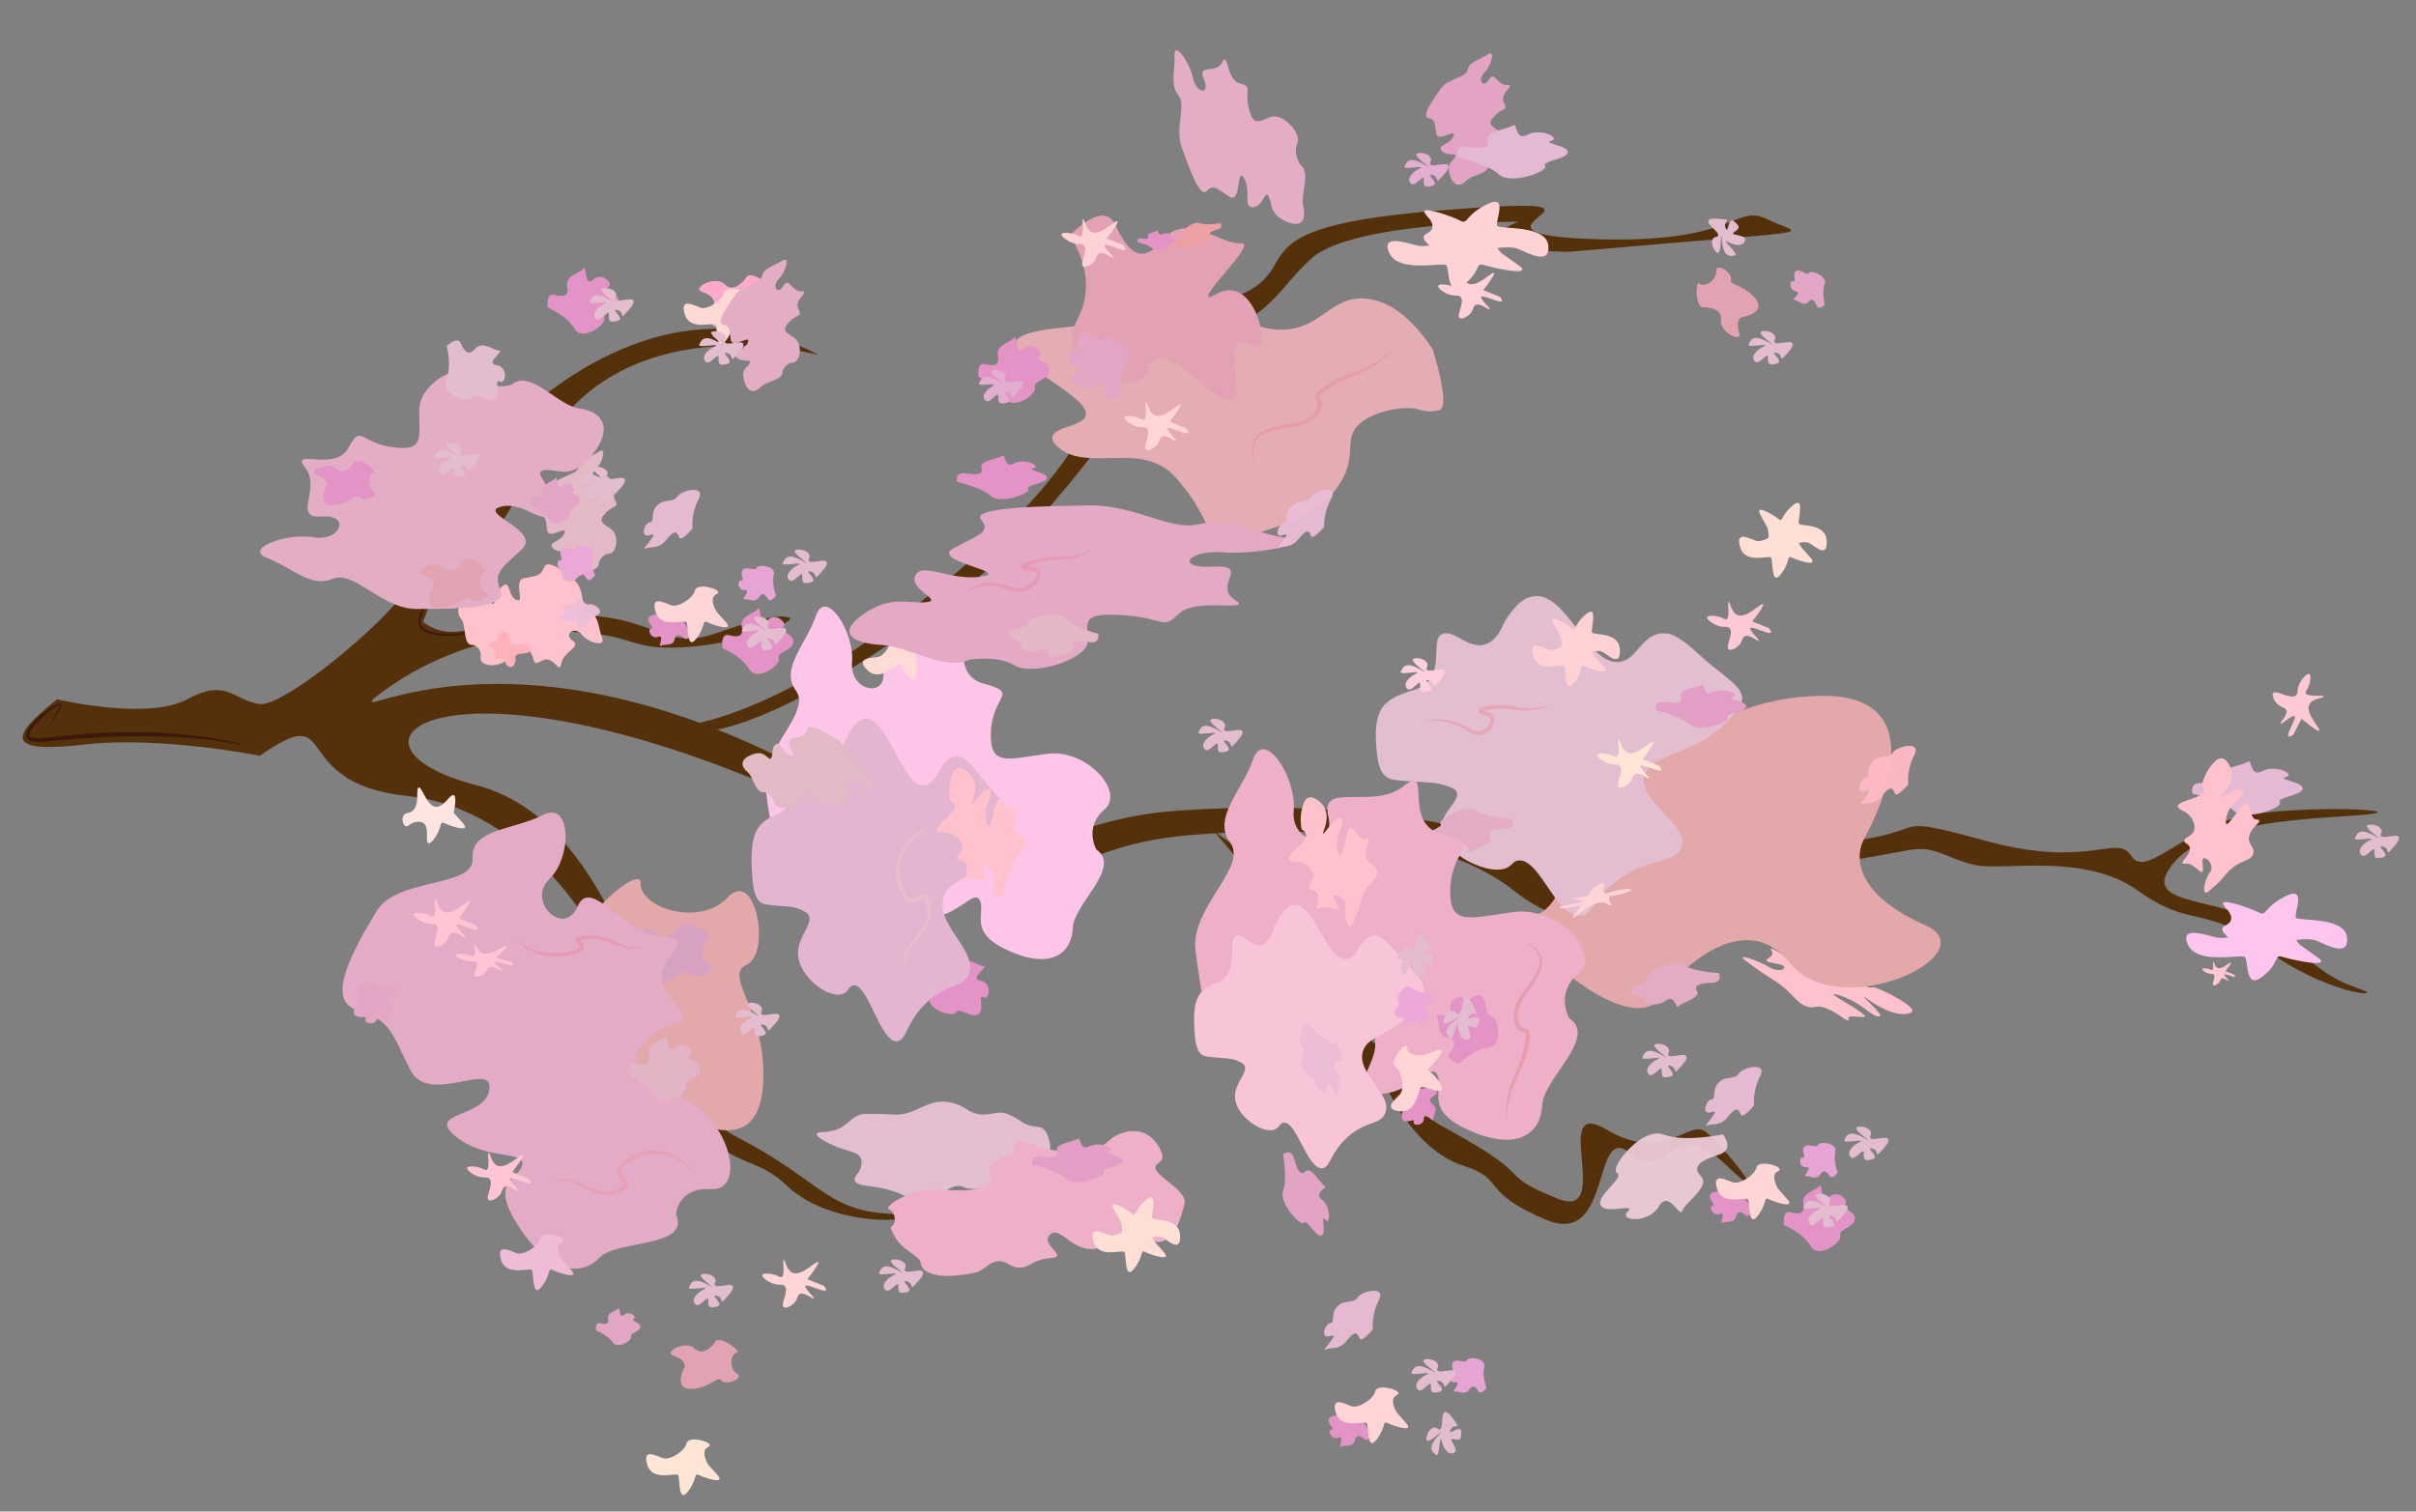 <?xml version="1.0" encoding="UTF-8"?><svg xmlns="http://www.w3.org/2000/svg" width="1122.67" height="702.58" viewBox="0 0 1122.67 702.58"><rect x="0" y="0" width="1122.67" height="702.58" fill="#808080" stroke="none"/><defs><style>.cls-1{fill:#f8c4d7;}.cls-2{fill:#ecbbcd;}.cls-3{fill:#ffded5;}.cls-4{fill:#e7a7b8;}.cls-5{fill:#e7a1b7;}.cls-6{fill:#e3a3c5;}.cls-7{fill:#e3a2b3;}.cls-8{fill:#ffdbd5;}.cls-9{fill:#ffdad5;}.cls-10{fill:#ffe5e2;}.cls-11{fill:#ffe5d5;}.cls-12{fill:#ed9fa3;}.cls-13{fill:#ffd4d5;}.cls-14{fill:#ffc8d5;}.cls-15{fill:#ffd3d5;}.cls-16{fill:#ffd5d5;}.cls-17{fill:#ffd2d5;}.cls-18{fill:#ffb1ba;}.cls-19{fill:#ffd1d5;}.cls-20{fill:#ffc2cd;}.cls-21{fill:#ffc5ee;}.cls-22{fill:#ffc5d5;}.cls-23{fill:#ffaacd;}.cls-24{fill:#ffcedc;}.cls-25{fill:#ffd0d5;}.cls-26{fill:#e799b8;}.cls-27{fill:#e79ca6;}.cls-28{fill:#e79caf;}.cls-29{fill:#e3bdcf;}.cls-30{fill:#e3bed1;}.cls-31{fill:#e3abc5;}.cls-32{fill:#e3b9c5;}.cls-33{fill:#e3b9d4;}.cls-34{fill:#e3a5c5;}.cls-35{fill:#e3b7c5;}.cls-36{fill:#e3b4c5;}.cls-37{fill:#e3b5d1;}.cls-38{fill:#edb0c8;}.cls-39{fill:#e3adcf;}.cls-40{fill:#e3adc5;}.cls-41{fill:#e3acc5;}.cls-42{fill:#e3adb3;}.cls-43{fill:#e3a9c5;}.cls-44{fill:#e3a8aa;}.cls-45{fill:#f0bbd7;}.cls-46{fill:#fec5e8;}.cls-47{fill:#e39ec5;}.cls-48{fill:#e393c5;}.cls-49{fill:#e1a3b2;}.cls-50{fill:#d7a1c2;}.cls-51{fill:#3b180b;}.cls-52{fill:#55310b;}.cls-53{fill:#ecbed8;}.cls-53,.cls-54,.cls-55,.cls-56,.cls-57{opacity:.94;}.cls-54{fill:#eccbd8;}.cls-55{fill:#ecbcd8;}.cls-56{fill:#eca6d8;}.cls-57{fill:#ffbac5;}</style></defs><g id="gren"><path class="cls-52" d="m26.54,325.03s41.84,10,60.42,0,21.1.44,33.84,2.22c12.74,1.78,80.74-55.22,73.74-67.22s86-148,186-95c0,0-95-26-131,48s-34,25-53,76c1.07.85,2.75,2.04,5,3,9.81,4.19,19.79-.46,28-3,6.54-2.02,15.36-2.35,33-3,40.38-1.49,44.98,16.21,68,9,6.32-1.98,29.11-10.56,36-8,.21.08.57.23.62.51.48,2.64-27.84,13.17-54.62,13.49-18.59.23-17.96-4.69-40-7,0,0-53.01-5.55-98,30-.54.43-2.05,1.61-1.75,2.16,1.4,2.53,69.68-32.64,188.06,25.1,130.69,63.74,120.69,30.74,183.69,25.74s152,1,171,27,56,12,79-6,25-2,65-7,16-13,64,0,60-4,67,7,26-16,59-20,75-1,45,1-72,4-86,24,28,12,51,32,27,21,38,25-17,2-45-19-34-9-59-27-63-9-76-12-18-9-30-7-50,10-56,7-37,4-54,18-49,14-74-6-72-32-149-26-40,44-195-22-211-20-138-1,81,143,120,163,42,34,70,36-22,10-46-13-37,8-88-115c0,0-31-60-88-66s-30.58-45.49-68.79-18.74c0,0-46.21-9.26-81.21-5.26s-37-2-13-21Z"/><path class="cls-52" d="m561.34,383.11s53.2,59.93,58.2,91.93,21,24,26,33,16,28,35,34,6.98,11.95,37.99,24.97,21.01-45.97,39.01-30.97,19-19,44,5-1-9-9-15-19,15-46-1,4,43-23,32-11-9-40-26-8-1-35-35-9,10-30-48-108.4-86.85-57.2-64.93Z"/><path class="cls-52" d="m311.22,338.03s50.31,1,140.31-78,43.29-103.72,106.15-117.36.85-35.64,108.85-44.64,0,10,71,13,68-17,84-9,32,4-92,15c0,0-57,0-24-14,0,0-77,0-96,17s-17,30-68,43c0,0-41,66-83,102s-120.63,87-147.31,73Z"/><path class="cls-51" d="m21.04,339.53c1.62-2.41,3.24-4.83,4.74-7.31.72-1.24,1.48-2.52,1.91-3.82.05-.16.08-.32.09-.45,0-.15-.03-.18,0-.11,0,0,0,0,.01,0h-.07s-.11.01-.18.03c-.13.02-.29.09-.44.14-.62.25-1.24.62-1.83,1-2.39,1.55-4.62,3.41-6.67,5.41-1.02,1.01-2,2.05-2.87,3.16-.85,1.1-1.67,2.31-1.96,3.49-.14.59-.09,1.09.17,1.36.24.3.85.49,1.47.59,1.29.19,2.73.12,4.15.02,2.86-.21,5.75-.57,8.64-.89,5.79-.64,11.61-1.12,17.43-1.45,11.64-.58,23.33-.6,34.96.28,5.82.43,11.62,1.09,17.37,2.01,5.75.96,11.47,2.09,17.1,3.54-11.44-2.11-22.99-3.42-34.57-3.99-11.58-.56-23.19-.45-34.76.16-5.79.29-11.56.76-17.34,1.33-2.89.27-5.78.59-8.72.75-1.48.06-2.96.14-4.55-.12-.77-.17-1.69-.35-2.41-1.19-.72-.86-.67-1.99-.45-2.78.48-1.64,1.42-2.85,2.35-4.01.95-1.16,2-2.21,3.09-3.2,2.19-1.98,4.51-3.79,7.06-5.3.65-.37,1.3-.72,2.04-.98.2-.06.37-.12.6-.15.1-.02.22-.04.36-.02l.2.02c.09.03.17.07.26.12.17.08.28.3.32.45.03.15.03.28.02.4-.03.23-.08.42-.15.61-.56,1.45-1.38,2.64-2.18,3.87-1.62,2.43-3.38,4.74-5.18,7.03Z"/><path class="cls-51" d="m202.04,270.53c-1.91,3.91-3.58,7.92-4.97,12.03-1.26,4.22-3.93,8.26,1.55,10.51,3.93,1.63,8.42,1.63,12.64,1.54,4.32-.14,8.62-.79,12.78-2.08-4.03,1.69-8.39,2.54-12.74,2.85-4.39.26-8.9.24-13.08-1.4-4.18-1.87-4.53-4.63-3-8.62,1.81-5.14,3.98-10.18,6.83-14.83h0Z"/></g><g id="blomster"><path class="cls-20" d="m870.83,458.8c-.62.22-1.6.4-2.93-.03-5.25-1.69-9.73-10.86-13.2-11.76-2.27-.59-.92,3.16-5.71,3.43-.74.04-3.36.19-6.26-1.2-3.42-1.63-4.64-4.16-6.61-4.66-1.57-.4-1.04,1.15-2.95,1.04-3.28-.19-9.18-5.03-10.18-4.73-.29.09.08.53.33,1.05,1.47,3.05-3.46,3.57-2.3,4.72,1.16,1.15,6.59,1.13,7.91,2.41.68.66.04,1.45-1.03,1.67-1.24.25-3.24.36-6.14-1.38-5.54-3.33-15.52-6.44-10.78-2.96,4.08,2.99,5.89,4.57,12.83,8.91,9.94,6.22,10.22,10.68,15.69,12.47,3.85,1.26,4.08-.83,8.57.67,5.19,1.73,9.57,6.08,10.89,5.9.62-.09-.52-1.04.15-1.58.79-.63,3.04-.23,6.43-.03.77.04,1.01-.1,1.06-.24.53-1.54-15.06-9.61-14.66-10.41.23-.46,5.92,1.26,11.08,4.39,4.41,2.68,7.1,5.59,9.5,5.91.17.02.96.13,1.22-.18.15-.17.5-.9-6.57-7.64-.57-.54-1.18-1.11-1.03-1.17.46-.19,6.54,5.07,13.29,7.12,3,.91,4.94.83,5.57.8,2.93-.15,3.88-.92,3.55-1.98-.14-.45-.68-1.4-4.26-3.77-2.47-1.63-6.93-4.3-13.47-6.76Z"/><path class="cls-21" d="m1068.86,439.26s-7.35-7.44,0-9.5-16.53-6.69-18.36-2.06-14.69,9.25-20.2,8.1c-5.51-1.16-17.86-5.78-13.52,3.47,4.34,9.25,24.36,4.15,26.29,5.54s-.08,15.65,8.27,9.1c8.35-6.55,5.05-10.5,9.45-9.1s23.76,5.54,15.92,0"/><path class="cls-21" d="m1036.68,425.62c.11.43.24,1.18,0,2-.7,2.35-3.64,2.37-4,4-.49,2.23,4.42,4.66,3.8,6.06-.31.69-1.65.49-1.71.76-.49,2.18,15.95,7.47,18.89,3.81,3.41-4.26,17.57-6.98,22.54-5.08,4.97,1.9,15.39,8.13,14.41-1.5-.99-9.63-22.31-7.44-23.69-9.07-1.39-1.63,5.57-15.25-4.87-10.03-10.44,5.22-8.61,9.54-12.41,7.56-3.86-2.01-15.6-6-16.59-4.51-.25.38.03,1.34,2.63,4"/><path class="cls-30" d="m450.24,516.3c-2.16-1.56-5.42-3.46-9.58-4.07-10.32-1.53-15.1,6.41-25.19,5.82-4.84-.29-7.39-.29-12.51-.31-.75,0-1.05,0-1.48.04-4.63.46-6.55,3.69-9.94,5.88-5.88,3.8-11.77,1.65-12.03,3.44-.06.43.17,1.26,3.68,3.27,9,5.15,15.54,4.29,16.9,8.26.55,1.6.07,3.45,0,3.74-.78,3.08-3.37,4.42-2.9,6.23.06.24.16.67.75,1.12,2.58,1.94,8.78,1.15,17.37,4.02,8.57,2.86,8.34,5.63,12.38,5.65,7.08.04,11.86-8.42,18.08-8.17,1.94.08,1.89.94,4.48,1.26,6.12.74,18.48-2.62,18.58-5.93.07-2.5-6.83-4.48-4.25-5.71.52-.25,1.24-.38,2.69-.63,2.61-.46,4.77-.48,7.72-.57,5.35-.15,8-.25,9.17-.49,1.75-.38,3.09-1.29,3.61-3.47.53-2.24.14-4.21-.18-5.49-.35-1.4-.8-3.2-2-4.66-2.58-3.11-5.25-.61-10.26-3.74-1.1-.69-2.75-1.93-5.64-3.3-.61-.29-1.11-.53-1.61-.72-4.14-1.6-7.16.46-11.56.28-1.43-.06-3.6-.38-6.27-1.75Z"/><path class="cls-38" d="m413.76,570.46c.41-.24,1.22-.81,1.71-1.87,1.01-2.23-.34-4.57-.47-4.78-1-1.67-2.25-1.58-2.34-2.22-.26-2.02,11.24-9.33,25.16-8.62,3.61.18,12.49,1.17,18.68-1.23,1.95-.75,3.3-1.71,3.77-3.18.7-2.2-1.12-3.89-.35-6.18.44-1.31,1.43-1.93,3.31-3.1,4.17-2.61,6.24-1.5,7.47-3.63,2.02-3.51-1.24-7.7,6.23-4.78,11.06,4.32,23.68,6.3,26.77,3.58.25-.22,1.07-1.02,2.38-1.42,1.5-.46,2.67-.1,3.42,0,2.71.35,4.84-2.18,6.84-3.74,3.85-3.02,9.48-4.25,13.71-3.16,6.79,1.74,10.44,9.5,10.1,12.03-.12.89-.73,1.75-2,2.6-6.45,4.28,14.24,11.5,12.25,19.01-1.99,7.5-5.2,19.63-15.2,17.21-10-2.42-13.23-.28-24.75,3.08-11.53,3.36-17.69-10.98-22.65-6.1-3.66,3.6,3.97,7.66,3.37,9.7-.3,1.03-2.16.94-4.63,1.29-7.35,1.06-8.02,4.28-12.94,4.24-4.56-.03-4.73-2.79-9.16-2.96-4.98-.19-6.42,4.24-11.56,5.33-16.91,3.59-24.65.15-25.06-4.58-.28-3.29-8.58-5.4-12.52-13.03-.72-1.39-1.21-2.61-1.54-3.48Z"/><path class="cls-44" d="m773.97,459.72s33.85-41.53,57.47-12.35c23.62,29.18,92.89-4.31,62.98-17.45-29.91-13.14-33.85-29.92-27.95-40.48,5.9-10.57,33.32-66.34-19.55-66.01s-76.1,37.14-85.15,20c-9.05-17.14-68.91-.41-46.07,18.2,22.84,18.6,12.4,63.38-4.62,64.12-17.02.74,50.29,66.04,62.89,33.97Z"/><path class="cls-46" d="m509.49,394.94s-6.01-10.4,3.72-18.69c9.73-8.28-8.38-28.28-26.62-25.87-18.24,2.41-26.99,6.37-26.13-10.54s13.51-17.58-3.51-22.13c-17.03-4.55-3.4-30.14-15.99-20.08-12.59,10.06-34.34-2.46-30.82,12.47,3.52,14.93-15.44,11.84-14.22-2.32,1.22-14.16-12.33-34.76-16.77-21.58-4.44,13.18-16.85,24.62-9.31,34.82,7.53,10.2-16.48,27.37-14.12,45.25,2.36,17.88,6.18,46.77,17.8,41.04,11.61-5.73,15.38-.63,28.81,7.39,13.43,8.02,20.49-26.11,26.3-14.48,5.8,11.63-12.5,25.25,1.54,26.19,14.04.94,22.86-14.22,25.29-7.54,2.43,6.68-5.78,14.76,13.91,23.35,19.69,8.59,28.67.42,29.11-10.84.44-11.26,22.94-28.23,11.03-36.45Z"/><path class="cls-42" d="m665.76,162.34c-6.94-10.39-17.76-22.84-31.8-23.59-15.22-.81-19.7,12.91-35.87,14.39-27.97,2.56-52.99-34.99-56.94-31.59-2.06,1.78,7.22,10.19,4.74,17.48-5.64,16.62-71.08,8.34-74.29,20.6-2.56,9.8,36.68,25.22,32.78,34.05-2.07,4.68-14.99,4.66-15.39,9.7-.13,1.67,1.16,3.18,2.92,4.66,12.96,10.91,35.1-1.56,50.98,10.62,2.45,1.88,4.06,3.88,7.27,7.89,10.02,12.49,9.85,20.14,16.43,23.3,1.05.5,4.6,2.01,16.7-1.75,14.34-4.45,33.28-10.33,41.12-26.59,5.68-11.78.1-17.77,7.14-24.29,7.27-6.73,22.19-8.65,27.38-6.96.74.24,4.13,1.48,8.3.75.61-.11,1.41-.25,1.86-.48,4.68-2.34-2.63-25.96-3.34-28.2Z"/><path class="cls-7" d="m497.09,109.37c3.73,5.83,8.2,14.9,7.45,25.66-.89,12.87-8.47,17.06-6.31,25.52,3.18,12.42,24.07,21.09,32.31,15.48,4.03-2.75,2.5-7.19,6-9,9.38-4.85,29.41,22.46,35.98,18.53,5.26-3.14-2.14-23.87,3.17-26.11,2.81-1.19,7.48,3.53,9.85,1.58.78-.64.98-1.74,1-3,.08-6.28-4.28-21.58-13.77-23.01-5.89-.89-10.3,4.11-11.23,3.01-1.94-2.28,18.81-21.68,16.42-24.62-.35-.43-1.09-.37-1.47-.33-8.59.79-25.5-14.62-35.92-1.83-10.42,12.79-16.6,5.3-22.34-6.74-1.21-2.55-2.58-3.38-3.56-3.82-4.96-2.26-12.47,3.76-17.59,8.69Z"/><path class="cls-30" d="m698.68,289.87c5.75-10.1,10.97-12.71,15.01-12.83,14.66-.43,24.21,31.58,38.32,30.68,8.72-.56,10.7-13.16,20.74-13.33,2.69-.05,6.15,0,16.05,9.18,10.86,10.08,19.99,14.51,20.71,20.32.25,2-.6,4.85-5.77,10.31-16.1,17.02-34.7,15.59-39.09,25.08-5.96,12.86,23.32,24.82,15.99,35.92-4.04,6.12-13.75,3.62-27.21,12.66-13.42,9.01-13.06,17.73-19.39,17.81-11.09.14-18.58-26.52-28.32-25.74-3.04.24-2.96,2.97-7.02,3.97-9.58,2.34-28.95-8.25-29.11-18.7-.12-7.87,10.69-14.13,6.66-17.99-.82-.78-1.95-1.18-4.21-1.98-4.09-1.45-7.48-1.51-12.1-1.78-8.38-.49-12.54-.77-14.36-1.56-2.75-1.18-4.85-4.06-5.66-10.94-2.68-22.78,3.48-25.97,17.05-30.23,16.69-5.24,6.26-24.49,13.8-26.23,5.46-1.26,10.84,6.47,18.1,5.31,5.3-.85,8.21-5.9,9.82-9.91Z"/><path class="cls-20" d="m219.95,299.76s4.02,1.24,3.4,5.74c-.62,4.5,8.84,5.3,13.08.27,4.24-5.03,5.62-8.17,9.36-3.58s.56,7.82,6.11,4.88,7.96,6.98,8.92,1.34c.96-5.65,9.62-7.66,5.2-10.67s1.29-6.8,4.29-2.84c3,3.96,11.4,6.02,9.48,1.54-1.92-4.49-1.33-10.44-5.71-11.27-4.38-.82-2.08-11.07-6.89-15.13-4.82-4.06-12.6-10.62-14.31-6.33-1.71,4.29-3.9,3.88-9.32,5.05s.72,11.71-3.53,10.1c-4.26-1.61-2.63-9.56-6.55-6.41-3.92,3.15-2.69,9.2-4.89,8.06s-1.94-5.22-9.14-2.69c-7.2,2.53-7.65,6.82-5.13,9.84,2.52,3.02.58,12.85,5.64,12.1Z"/><path class="cls-44" d="m272.29,450.1s24.32,24.6,4.35,38.55c-19.97,13.95-2.91,61.45,7.26,42.47,10.17-18.99,21.06-20.66,27.42-16.18,6.35,4.47,40.12,25.62,43.12-9.24,3-34.86-18.96-52.2-7.53-57.22,11.44-5.02,4.45-45.39-8.76-31.36-13.21,14.03-41.02,4.68-40.45-6.58.56-11.26-45.01,29.5-25.41,39.57Z"/><path class="cls-32" d="m278.33,261.35s1.19-3.73,4.8-4.03,4.69-8.68.81-11.43-6.36-3.36-2.48-7.47,6.35-1.95,4.23-6.23,6.02-8.23,1.49-8.01-5.76-6.94-8.41-2.53-5.44.14-2.1-3.2,5.4-11.04,1.68-8.53-8.52,3.11-9.38,7.07-9.06,3.87-12.56,8.82-9.17,12.94-5.77,13.63,2.96,2.67,3.66,7.17,9.52-2.82,8.02,1.19c-1.5,4-7.86,4.07-5.49,6.89s7.33.62,6.31,2.75-4.31,2.66-2.59,8.46c1.72,5.79,5.17,5.38,7.73,2.62,2.56-2.76,10.43-2.9,10.06-7.17Z"/><path class="cls-11" d="m193.98,262.36s-4-6.43,0-8.22-9-5.78-10-1.78-8,8-11,7-9.73-5-7.36,3,13.27,3.58,14.32,4.79-.04,13.53,4.5,7.87,2.75-9.08,5.15-7.87,12.94,4.79,8.67,0"/><path class="cls-40" d="m237.63,178.82s-10.08,3.22-16.38-4.3c-6.3-7.52-26.46,3.22-26.46,16.12s2.52,19.34-12.6,17.19c-15.12-2.15-14.22-11-20.34.41s-27.54-.41-19.98,9.26-6.3,23.64,7.56,22.56c13.86-1.07,8.82,11.82-3.78,9.67s-32.76,5.37-21.42,9.67c11.34,4.3,20.16,13.97,30.24,9.67s22.68,13.97,39.06,13.97,42.84,0,39.06-8.6,1.26-10.74,10.08-19.34c8.82-8.6-21.07-16.64-9.9-19.6s21.25,11,23.77,1.34-10.08-17.19-3.78-18.26,12.6,5.37,22.68-7.52c10.08-12.89,3.79-19.88-6.3-21.22s-22.68-18.53-31.5-11.01Z"/><path class="cls-48" d="m164.25,215.58s-4.46,5.95-8.18,2.23-13.39,1.49-8.93,2.98,5.21,3.72,4.46,5.21-4.13,9.3,3.51,8.74,10.62-5.77,12.11-3.54,9.97-.62,6.47-2.91-2.45-8.46,0-8.72-7.96-8.45-9.45-3.99Z"/><path class="cls-48" d="m254.54,143.03s8.85,3.58,12.43,9.79,14.96-2,13.77-4.9,6.81-3.9,6.81-7.9-7.89-5.07-4.95-6.53-3.05-7.47-7.05-3.47-3-7.41-4.5-5.2-8.5,3.2-7.5,8.2-2,5-6,4-3,6-3,6Z"/><path class="cls-48" d="m335.67,301.22s8.85,3.58,12.43,9.79,14.96-2,13.77-4.9,6.81-3.9,6.81-7.9-7.89-5.07-4.95-6.53-3.05-7.47-7.05-3.47-3-7.41-4.5-5.2-8.5,3.2-7.5,8.2-2,5-6,4-3,6-3,6Z"/><path class="cls-48" d="m444.7,224.02s11.22,2.38,15.75,6.51,18.97-1.33,17.45-3.25,8.63-2.59,8.63-5.25-10.01-3.37-6.27-4.34-3.87-4.96-8.94-2.3-3.8-4.92-5.71-3.46-10.78,2.13-9.51,5.45-2.54,3.32-7.61,2.66-3.8,3.99-3.8,3.99Z"/><path class="cls-48" d="m454.67,175.22s8.85,3.58,12.43,9.79,14.96-2,13.77-4.9,6.81-3.9,6.81-7.9-7.89-5.07-4.95-6.53-3.05-7.47-7.05-3.47-3-7.41-4.5-5.2-8.5,3.2-7.5,8.2-2,5-6,4-3,6-3,6Z"/><path class="cls-56" d="m276.5,267.46s-2.26-5.24-1.11-9.55-7.31-5.14-8.05-3.32-4.62-.96-6.35.88,1.2,5.53-.7,5.02-1.92,4.68,1.54,4.45-1.92,4.63-.32,4.22,5.05,1.97,6.79-.75,3.03-1.5,4.32.59,3.89-1.55,3.89-1.55Z"/><path class="cls-48" d="m321.17,293.93s-4.17-4.34-4.62-8.83-9.12-2.7-9.17-.73-4.91.49-5.94,2.79,3.23,4.94,1.16,5.03-.17,5.08,3.16,3.81-.18,5.03,1.25,4.15,5.71.35,6.42-2.79,2.44-2.36,4.48-.76,3.27-2.68,3.27-2.68Z"/><path class="cls-34" d="m246.64,234.89s6.16,2.49,8.64,6.81,10.41-1.39,9.58-3.41,4.73-2.71,4.73-5.49-5.49-3.53-3.44-4.55-2.12-5.19-4.91-2.41-2.09-5.15-3.13-3.62-5.91,2.23-5.22,5.71-1.39,3.48-4.17,2.78-2.09,4.17-2.09,4.17Z"/><path class="cls-29" d="m207.58,160.89s2.52,9.21-.24,15.82,10.67,10.68,12.25,7.97,7.23,3.05,10.41.62-.76-9.35,2.19-7.9,4.08-6.96-1.53-7.71,4.07-6.88,1.4-6.73-7.7-4.81-11.07-.98-5.19,1.44-6.82-2.34-6.59,1.26-6.59,1.26Z"/><path class="cls-49" d="m215.14,261.31s-4.94,6.59-9.06,2.47-14.83,1.65-9.89,3.3,5.77,4.12,4.94,5.77-4.57,10.31,3.89,9.68,11.76-6.39,13.41-3.92,11.04-.68,7.17-3.23-2.72-9.37,0-9.66-8.82-9.36-10.46-4.41Z"/><path class="cls-50" d="m316.31,430.88s-6.21,8.27-11.38,3.1-18.62,2.07-12.41,4.14c6.21,2.07,7.24,5.17,6.21,7.24s-5.74,12.94,4.89,12.16,14.76-8.02,16.83-4.92,13.86-.86,9-4.05c-4.86-3.19-3.41-11.76,0-12.13s-11.07-11.75-13.14-5.54Z"/><path class="cls-23" d="m346.42,129.55s-5.26,7.01-9.64,2.63-15.77,1.75-10.51,3.5,6.13,4.38,5.26,6.13-4.86,10.96,4.14,10.3c9-.66,12.51-6.79,14.26-4.16s11.74-.73,7.62-3.43-2.89-9.96,0-10.27-9.37-9.95-11.13-4.69Z"/><path class="cls-29" d="m832.88,159.55c.38.63.08,1.83-1.34,3.48-6,7-2,2-6,1s4,4,0,5-4,0-4-3-4,4-6,2,0-5,4-7-8,1-7-1,2-5,9-1-6-4-3-5c2.15-.72,5.84.39,6.35,2.47.3,1.22-.73,1.84-.35,2.53.92,1.65,7.34-1.13,8.34.52Z"/><path class="cls-24" d="m671.27,311.68c.38.63.08,1.83-1.34,3.48-6,7-2,2-6,1s4,4,0,5-4,0-4-3-4,4-6,2,0-5,4-7-8,1-7-1,2-5,9-1-6-4-3-5c2.15-.72,5.84.39,6.35,2.47.3,1.22-.73,1.84-.35,2.53.92,1.65,7.34-1.13,8.34.52Z"/><path class="cls-29" d="m290.27,222.68c.38.63.08,1.83-1.34,3.48-6,7-2,2-6,1s4,4,0,5-4,0-4-3-4,4-6,2,0-5,4-7-8,1-7-1,2-5,9-1-6-4-3-5c2.15-.72,5.84.39,6.35,2.47.3,1.22-.73,1.84-.35,2.53.92,1.65,7.34-1.13,8.34.52Z"/><path class="cls-39" d="m475.27,177.68c.38.63.08,1.83-1.34,3.48-6,7-2,2-6,1s4,4,0,5-4,0-4-3-4,4-6,2,0-5,4-7-8,1-7-1,2-5,9-1-6-4-3-5c2.15-.72,5.84.39,6.35,2.47.3,1.22-.73,1.84-.35,2.53.92,1.65,7.34-1.13,8.34.52Z"/><path class="cls-29" d="m294.27,139.68c.38.63.08,1.83-1.34,3.48-6,7-2,2-6,1s4,4,0,5-4,0-4-3-4,4-6,2,0-5,4-7-8,1-7-1,2-5,9-1-6-4-3-5c2.15-.72,5.84.39,6.35,2.47.3,1.22-.73,1.84-.35,2.53.92,1.65,7.34-1.13,8.34.52Z"/><path class="cls-29" d="m222.27,211.68c.38.63.08,1.83-1.34,3.48-6,7-2,2-6,1s4,4,0,5-4,0-4-3-4,4-6,2,0-5,4-7-8,1-7-1,2-5,9-1-6-4-3-5c2.15-.72,5.84.39,6.35,2.47.3,1.22-.73,1.84-.35,2.53.92,1.65,7.34-1.13,8.34.52Z"/><path class="cls-16" d="m332.98,284.36s-4-6.43,0-8.22-9-5.78-10-1.78-8,8-11,7-9.73-5-7.36,3,13.27,3.58,14.32,4.79-.04,13.53,4.5,7.87,2.75-9.08,5.15-7.87,12.94,4.79,8.67,0"/><path class="cls-8" d="m427.93,297.82s-6.61-3.7-3.97-7.19-10.67-.72-9.62,3.27-3.14,10.87-6.25,11.44-10.93.32-5,6.18,13.35-3.27,14.85-2.72,6.49,11.87,7.74,4.71-1.98-9.27.71-9.38,13.64-2.05,7.59-4.19"/><path class="cls-16" d="m543.54,196.03c4.46-5.73,5.38-7.64,5-8-.86-.83-7.7,6.9-12,5-2.84-1.26-3.34-6.16-4-6-.79.2.88,7.15-1,8-.65.29-1.15-.4-3-1-2.51-.81-5.69-.84-6,0-.32.86,2.17,3.02,5,4,3.01,1.05,4.34.05,5.39,1.12,2.24,2.28-2.09,8.61-.39,9.88.96.72,3.46-.48,4.89-2.01,1.71-1.82,1.21-3.37,2.5-4.04,2.3-1.19,6.21,2.52,6.61,2.05.44-.53-4.6-4.88-3.96-5.88.76-1.17,8.8,3.26,9.61,2.01.27-.42-.36-1.31-.94-2.01"/><path class="cls-25" d="m689.26,134.84c4.46-5.73,5.38-7.64,5-8-.86-.83-7.7,6.9-12,5-2.84-1.26-3.34-6.16-4-6-.79.2.88,7.15-1,8-.65.29-1.15-.4-3-1-2.51-.81-5.69-.84-6,0-.32.86,2.17,3.02,5,4,3.01,1.05,4.34.05,5.39,1.12,2.24,2.28-2.09,8.61-.39,9.88.96.72,3.46-.48,4.89-2.01,1.71-1.82,1.21-3.37,2.5-4.04,2.3-1.19,6.21,2.52,6.61,2.05.44-.53-4.6-4.88-3.96-5.88.76-1.17,8.8,3.26,9.61,2.01.27-.42-.36-1.31-.94-2.01"/><path class="cls-14" d="m814.26,288.84c4.46-5.73,5.38-7.64,5-8-.86-.83-7.7,6.9-12,5-2.84-1.26-3.34-6.16-4-6-.79.2.88,7.15-1,8-.65.29-1.15-.4-3-1-2.51-.81-5.69-.84-6,0-.32.86,2.17,3.02,5,4,3.01,1.05,4.34.05,5.39,1.12,2.24,2.28-2.09,8.61-.39,9.88.96.72,3.46-.48,4.89-2.01,1.71-1.82,1.21-3.37,2.5-4.04,2.3-1.19,6.21,2.52,6.61,2.05.44-.53-4.6-4.88-3.96-5.88.76-1.17,8.8,3.26,9.61,2.01.27-.42-.36-1.31-.94-2.01"/><path class="cls-11" d="m763.26,352.84c4.46-5.73,5.38-7.64,5-8-.86-.83-7.7,6.9-12,5-2.84-1.26-3.34-6.16-4-6-.79.2.88,7.15-1,8-.65.29-1.15-.4-3-1-2.51-.81-5.69-.84-6,0-.32.86,2.17,3.02,5,4,3.01,1.05,4.34.05,5.39,1.12,2.24,2.28-2.09,8.61-.39,9.88.96.72,3.46-.48,4.89-2.01,1.71-1.82,1.21-3.37,2.5-4.04,2.3-1.19,6.21,2.52,6.61,2.05.44-.53-4.6-4.88-3.96-5.88.76-1.17,8.8,3.26,9.61,2.01.27-.42-.36-1.31-.94-2.01"/><path class="cls-13" d="m735.05,420.8c-3.89,4.44-4.56,5.7-4.09,5.72,1.07.06,7.21-6.24,12.21-6.99,3.3-.49,4.67,1.64,5.36,1.31.83-.4-2.16-3.06-.26-4.19.66-.39,1.32-.25,3.43-.68,2.87-.58,6.32-1.79,6.52-2.31.2-.53-2.87-.6-6.11.02-3.45.66-4.73,1.65-6.05,1.54-2.82-.22.82-4.89-1.23-4.85-1.17.03-3.68,1.56-4.98,2.84-1.55,1.52-.75,2.07-2.04,2.88-2.3,1.45-7.18,1.19-7.53,1.57-.39.42,5.83.55,5.29,1.27-.63.85-10.12,1.84-10.79,2.74-.22.3.62.48,1.36.59"/><path class="cls-15" d="m514.26,110.84c4.46-5.73,5.38-7.64,5-8-.86-.83-7.7,6.9-12,5-2.84-1.26-3.34-6.16-4-6-.79.2.88,7.15-1,8-.65.29-1.15-.4-3-1-2.51-.81-5.69-.84-6,0-.32.86,2.17,3.02,5,4,3.01,1.05,4.34.05,5.39,1.12,2.24,2.28-2.09,8.61-.39,9.88.96.72,3.46-.48,4.89-2.01,1.71-1.82,1.21-3.37,2.5-4.04,2.3-1.19,6.21,2.52,6.61,2.05.44-.53-4.6-4.88-3.96-5.88.76-1.17,8.8,3.26,9.61,2.01.27-.42-.36-1.31-.94-2.01"/><path class="cls-11" d="m329.09,680.79s-4-6.43,0-8.22-9-5.78-10-1.78-8,8-11,7-9.73-5-7.36,3,13.27,3.58,14.32,4.79-.04,13.53,4.5,7.87,2.75-9.08,5.15-7.87,12.94,4.79,8.67,0"/><path class="cls-34" d="m276.95,618.43s5.52,2.01,7.75,5.51,9.33-1.12,8.59-2.75,4.25-2.19,4.25-4.44-4.92-2.85-3.09-3.67-1.91-4.2-4.4-1.95-1.87-4.16-2.81-2.93-5.3,1.8-4.68,4.61-1.25,2.81-3.74,2.25-1.87,3.37-1.87,3.37Z"/><path class="cls-29" d="m340.47,597.82c.38.63.08,1.83-1.34,3.48-6,7-2,2-6,1s4,4,0,5-4,0-4-3-4,4-6,2,0-5,4-7-8,1-7-1,2-5,9-1-6-4-3-5c2.15-.72,5.84.39,6.35,2.47.3,1.22-.73,1.84-.35,2.53.92,1.65,7.34-1.13,8.34.52Z"/><path class="cls-16" d="m375.19,594.59c4.46-5.73,5.38-7.64,5-8-.86-.83-7.7,6.9-12,5-2.84-1.26-3.34-6.16-4-6-.79.2.88,7.15-1,8-.65.29-1.15-.4-3-1-2.51-.81-5.69-.84-6,0-.32.86,2.17,3.02,5,4,3.01,1.05,4.34.05,5.39,1.12,2.24,2.28-2.09,8.61-.39,9.88.96.72,3.46-.48,4.89-2.01,1.71-1.82,1.21-3.37,2.5-4.04,2.3-1.19,6.21,2.52,6.61,2.05.44-.53-4.6-4.88-3.96-5.88.76-1.17,8.8,3.26,9.61,2.01.27-.42-.36-1.31-.94-2.01"/><path class="cls-49" d="m331.9,624.35s-4.94,6.59-9.06,2.47-14.83,1.65-9.89,3.3c4.94,1.65,5.77,4.12,4.94,5.77s-4.57,10.31,3.89,9.68,11.76-6.39,13.41-3.92,11.04-.68,7.17-3.23-2.72-9.37,0-9.66-8.82-9.36-10.46-4.41Z"/><path class="cls-9" d="m346.54,146.03s-4-6.43,0-8.22-9-5.78-10-1.78-8,8-11,7-9.73-5-7.36,3,13.27,3.58,14.32,4.79-.04,13.53,4.5,7.87,2.75-9.08,5.15-7.87,12.94,4.79,8.67,0"/><path class="cls-40" d="m363.64,172.6s1.18-3.74,4.79-4.05,4.67-8.69.78-11.43-6.37-3.34-2.5-7.46,6.35-1.97,4.21-6.24,5.99-8.25,1.47-8.02-5.78-6.93-8.42-2.5-5.44.16-2.11-3.2,5.36-11.06,1.65-8.54-8.51,3.14-9.36,7.1-9.05,3.9-12.54,8.86-9.13,12.97-5.73,13.65,2.97,2.66,3.68,7.16,9.51-2.85,8.02,1.16c-1.49,4.01-7.85,4.1-5.47,6.91s7.33.6,6.31,2.73-4.31,2.67-2.57,8.46,5.19,5.37,7.74,2.6c2.55-2.77,10.42-2.93,10.04-7.2Z"/><path class="cls-29" d="m345.27,159.68c.38.63.08,1.83-1.34,3.48-6,7-2,2-6,1s4,4,0,5-4,0-4-3-4,4-6,2,0-5,4-7-8,1-7-1,2-5,9-1-6-4-3-5c2.15-.72,5.84.39,6.35,2.47.3,1.22-.73,1.84-.35,2.53.92,1.65,7.34-1.13,8.34.52Z"/><path class="cls-43" d="m450.31,306.68s12.98-2.38,21.19,2.63,34.12-2.68,34-11.46-3.44-13.12,16.1-11.94c19.54,1.19,18.46,7.23,26.25-.65,7.79-7.88,35.56-.23,25.7-6.67-9.85-6.45,7.9-16.21-9.98-15.22-17.88.99-11.5-7.89,4.79-6.65,16.29,1.23,42.24-4.26,27.56-6.98s-26.16-9.14-39.13-6.03-29.41-9.09-50.56-8.79c-21.14.3-55.3.79-50.34,6.57,4.96,5.78-1.52,7.34-12.82,13.35-11.3,6.01,27.36,10.94,12.98,13.16s-27.53-7.1-30.69-.47c-3.16,6.63,13.18,11.52,5.06,12.37s-16.32-3.43-29.2,5.54c-12.89,8.96-4.7,13.6,8.33,14.33s29.46,12.2,40.77,6.92Z"/><path class="cls-31" d="m314.14,564.51s.73-12.79,16.25-11.79,10.19-28.63-10.18-40.79c-20.37-12.16-32.01-15.8-19.88-28.4,12.12-12.6,25.59-3.37,11.1-20.06-14.49-16.68,16.55-26.25-3.1-28.06-19.64-1.81-33.71-28.38-40.01-13.97s-23.76-2.61-13.09-12.78c10.67-10.16,10.43-36.75-2.91-29.84-13.34,6.92-33.71,6.33-32.74,20.13.97,13.8-35.16,8.76-44.62,24.61-9.46,15.84-24.73,41.44-8.97,45.89s16.25,11.35,24.73,27.99c8.49,16.64,38.45-4.69,36.68,8.9-1.77,13.59-29.65,10.17-15.83,21.73,13.82,11.56,32.98,6.46,31.04,13.57-1.94,7.11-15.76,7.12-1.21,29.03,14.55,21.91,29.22,22.41,37.16,13.92,7.94-8.49,42.38-4.46,35.59-20.09Z"/><path class="cls-48" d="m432.65,446.55s2.35,9.26-.53,15.81,10.47,10.87,12.1,8.2c1.63-2.68,7.17,3.18,10.39.81s-.59-9.36,2.34-7.85,4.21-6.88-1.38-7.74c-5.59-.86,4.19-6.8,1.53-6.71s-7.61-4.95-11.05-1.19-5.21,1.35-6.78-2.47-6.61,1.13-6.61,1.13Z"/><path class="cls-29" d="m362.01,471.78c.38.63.08,1.83-1.34,3.48-6,7-2,2-6,1s4,4,0,5-4,0-4-3-4,4-6,2,0-5,4-7-8,1-7-1,2-5,9-1-6-4-3-5c2.15-.72,5.84.39,6.35,2.47.3,1.22-.73,1.84-.35,2.53.92,1.65,7.34-1.13,8.34.52Z"/><path class="cls-36" d="m292.53,500.11s8.85,3.58,12.43,9.79,14.96-2,13.77-4.9,6.81-3.9,6.81-7.9-7.89-5.07-4.95-6.53-3.05-7.47-7.05-3.47-3-7.41-4.5-5.2-8.5,3.2-7.5,8.2-2,5-6,4-3,6-3,6Z"/><path class="cls-34" d="m183.4,458.09s-6.57.96-10.9-1.51-8.28,6.46-6.54,7.78-2.72,4.73-1.31,7.13,6.52.27,5.27,2.18,4.46,3.41,5.45-.4,4.4,3.39,4.53,1.54,3.98-4.91,1.62-7.56-.56-3.7,2.2-4.51c2.75-.81-.31-4.66-.31-4.66Z"/><path class="cls-26" d="m238.88,435.63c6.22,6.19,15.52,8.65,24.02,6.82,2.16-.53,4.81-.82,6.51-2.25.03-.1.03.03,0-.12-.35-.68-1.26-1.28-1.67-2.06-1.86-3.99,8.35-3.67,10.47-3.15,7.22,1.43,13.43,7.41,21.1,4.9-5.66,2.79-11.91-.1-17.26-2.1-3.89-1.41-8.47-1.77-12.36-.45-.29.08-.37.33-.24.01.05-.15-.03-.24.02-.16.5.74,1.18,1.01,1.79,2.23.59,1.21-.34,2.5-1.33,3-4.89,2.29-10.47,2.85-15.77,2.12-6.02-.91-11.64-4.11-15.28-8.8h0Z"/><path class="cls-5" d="m324.82,547.59c-6.93-8.41-18.67-14.76-29.19-9.14-2.31,1.28-7.33,3.61-6.98,6.48.13.63.6,1.32,1.18,2.02,1.23,1.38,2.82,3.34,1.29,5.2-2.51,2.46-6.17,3.44-9.59,3.36-9.22-.16-17.68-11.48-26.55-4.55,9.8-9.3,21.08,7.02,31.73,1.74,1.01-.46,1.98-.89,2.72-1.59.26-.25.47-.54.32-.93-.83-1.72-2.59-2.7-3.06-4.85-.66-4.39,4.96-6.93,8.12-8.6,11.36-5.69,23.56,1.11,30,10.84h0Z"/><path class="cls-45" d="m261.16,585.52s-4-6.43,0-8.22c4-1.78-9-5.78-10-1.78s-8,8-11,7-9.73-5-7.36,3,13.27,3.58,14.32,4.79-.04,13.53,4.5,7.87c4.55-5.66,2.75-9.08,5.15-7.87s12.94,4.79,8.67,0"/><path class="cls-22" d="m213.26,426.84c4.46-5.73,5.38-7.64,5-8-.86-.83-7.7,6.9-12,5-2.84-1.26-3.34-6.16-4-6-.79.2.88,7.15-1,8-.65.29-1.15-.4-3-1-2.51-.81-5.69-.84-6,0-.32.86,2.17,3.02,5,4,3.01,1.05,4.34.05,5.39,1.12,2.24,2.28-2.09,8.61-.39,9.88.96.72,3.46-.48,4.89-2.01,1.71-1.82,1.21-3.37,2.5-4.04,2.3-1.19,6.21,2.52,6.61,2.05.44-.53-4.6-4.88-3.96-5.88.76-1.17,8.8,3.26,9.61,2.01.27-.42-.36-1.31-.94-2.01"/><path class="cls-22" d="m230.67,445.08c4.02-3.85,4.85-5.13,4.51-5.38-.77-.56-6.94,4.64-10.82,3.36-2.56-.84-3.02-4.14-3.61-4.03-.72.13.8,4.8-.9,5.38-.59.2-1.04-.27-2.71-.67-2.27-.54-5.13-.57-5.41,0-.29.58,1.96,2.03,4.51,2.69,2.72.71,3.92.03,4.86.75,2.02,1.54-1.88,5.78-.35,6.64.87.49,3.12-.32,4.41-1.35,1.54-1.22,1.09-2.26,2.25-2.71,2.07-.8,5.6,1.7,5.96,1.38.4-.36-4.15-3.28-3.57-3.95.69-.79,7.94,2.19,8.67,1.35.24-.28-.33-.88-.85-1.35"/><path class="cls-22" d="m238.05,544.78c4.46-5.73,5.38-7.64,5-8-.86-.83-7.7,6.9-12,5-2.84-1.26-3.34-6.16-4-6-.79.2.88,7.15-1,8-.65.29-1.15-.4-3-1-2.51-.81-5.69-.84-6,0-.32.86,2.17,3.02,5,4,3.01,1.05,4.34.05,5.39,1.12,2.24,2.28-2.09,8.61-.39,9.88.96.72,3.46-.48,4.89-2.01,1.71-1.82,1.21-3.37,2.5-4.04,2.3-1.19,6.21,2.52,6.61,2.05.44-.53-4.6-4.88-3.96-5.88.76-1.17,8.8,3.26,9.61,2.01.27-.42-.36-1.31-.94-2.01"/><path class="cls-37" d="m391.54,347.03c4.1-10.19,7.81-12.82,10.7-12.94,10.45-.43,17.25,31.85,27.3,30.94,6.22-.56,7.63-13.27,14.78-13.45,1.92-.05,4.38,0,11.44,9.26,7.74,10.17,14.25,14.64,14.75,20.49.17,2.02-.43,4.89-4.11,10.4-11.47,17.17-24.72,15.72-27.86,25.29-4.25,12.97,16.62,25.03,11.39,36.23-2.88,6.17-9.8,3.65-19.39,12.77-9.56,9.09-9.31,17.88-13.82,17.96-7.91.14-13.24-26.75-20.18-25.96-2.17.25-2.11,3-5,4-6.83,2.36-20.63-8.32-20.74-18.86-.08-7.94,7.62-14.25,4.74-18.14-.58-.79-1.39-1.19-3-2-2.91-1.46-5.33-1.53-8.62-1.8-5.97-.49-8.93-.78-10.23-1.57-1.96-1.19-3.45-4.1-4.03-11.04-1.91-22.98,2.48-26.2,12.15-30.49,11.89-5.29,4.46-24.7,9.83-26.45,3.89-1.27,7.72,6.53,12.9,5.35,3.78-.86,5.85-5.95,7-10Z"/><path class="cls-32" d="m355.14,368.19s3.81.91,4.38,4.49,9.01,4.04,11.46-.04c2.45-4.07,2.88-6.59,7.27-3.02s2.42,6.19,6.53,3.76,8.66,5.39,8.1.89,6.49-6.26,1.89-8.57-.55-5.42,3.04-2.33,11.41,4.56,8.63,1.04-3.74-8.26-7.75-8.83c-4.01-.57-4.54-8.74-9.73-11.87s-13.59-8.18-14.02-4.74-2.44,3.15-6.88,4.18,3.52,9.28-.59,8.08c-4.1-1.2-4.64-7.53-7.28-4.96-2.64,2.57-.07,7.36-2.28,6.49s-2.97-4.1-8.62-1.96-4.98,5.56-2.04,7.91c2.94,2.35,3.67,10.19,7.9,9.5Z"/><path class="cls-29" d="m365.15,292.36c.38.63.08,1.83-1.34,3.48-6,7-2,2-6,1s4,4,0,5-4,0-4-3-4,4-6,2,0-5,4-7-8,1-7-1,2-5,9-1-6-4-3-5c2.15-.72,5.84.39,6.35,2.47.3,1.22-.73,1.84-.35,2.53.92,1.65,7.34-1.13,8.34.52Z"/><path class="cls-56" d="m360.69,276.8s-2.26-5.24-1.11-9.55-7.31-5.14-8.05-3.32-4.62-.96-6.35.88,1.2,5.53-.7,5.02-1.92,4.68,1.54,4.45-1.92,4.63-.32,4.22,5.05,1.97,6.79-.75,3.03-1.5,4.32.59,3.89-1.55,3.89-1.55Z"/><path class="cls-29" d="m384.12,261.17c.38.63.08,1.83-1.34,3.48-6,7-2,2-6,1s4,4,0,5-4,0-4-3-4,4-6,2,0-5,4-7-8,1-7-1,2-5,9-1-6-4-3-5c2.15-.72,5.84.39,6.35,2.47.3,1.22-.73,1.84-.35,2.53.92,1.65,7.34-1.13,8.34.52Z"/><path class="cls-18" d="m230.07,305.58c-.45.23-.55.37-.53.45.11.47,4.26-.69,5.18.77.33.53-.08.89.3,1.7.42.89,1.51,1.72,2.51,1.54,1.51-.27,1.94-2.66,2-3,.2-1.21-.25-1.4,0-2,.82-1.97,6.01-.66,6.82-2.5.34-.77-.17-1.88-.82-2.5-2.08-2.02-5.91.84-8-1-1.63-1.43-.33-4.06-2-5-1.22-.69-3.41-.12-4,1-.46.87-.02,2.2-1,3-.04.03-.07.06-.1.08-.95.7-1.75.29-2.34.72-.36.26-.59.78-.56,1.21.09,1.28,2.44,1.44,3,3,.17.48.24,1.28-.47,2.55Z"/><path class="cls-53" d="m272.02,291.44s1.83-3.72,5.55-5.59-1.97-5.66-3.74-4.97-2.77-2.34-5.29-2.03-2.8,3.46-3.87,2.43-4.54,1.77-1.84,3.01-4.51,1.74-3.05,2.15,2.42,3.05,5.51,2.28,3.24.39,2.8,2.02,3.91.7,3.91.7Z"/><path class="cls-47" d="m769.62,330.31s11.22,2.38,15.75,6.51,18.97-1.33,17.45-3.25,8.63-2.59,8.63-5.25-10.01-3.37-6.27-4.34-3.87-4.96-8.94-2.3-3.8-4.92-5.71-3.46-10.78,2.13-9.51,5.45-2.54,3.32-7.61,2.66-3.8,3.99-3.8,3.99Z"/><path class="cls-41" d="m702.68,380.61s-11.46-.49-16.61-3.81c-5.15-3.32-18.49,4.45-16.68,6.1s-8.08,3.98-7.64,6.6,10.42,1.66,6.9,3.24,4.64,4.25,9.2.79c4.56-3.46,4.57,4.22,6.2,2.46s10.28-3.88,8.47-6.95,1.95-3.7,7.06-3.88,3.09-4.56,3.09-4.56Z"/><path class="cls-3" d="m836.98,254.36s-4-6.43,0-8.22-9-5.78-10-1.78-8,8-11,7-9.73-5-7.36,3c2.36,8,13.27,3.58,14.32,4.79s-.04,13.53,4.5,7.87,2.75-9.08,5.15-7.87,12.94,4.79,8.67,0"/><path class="cls-3" d="m821.16,244.98s2.48,7.16-1.82,8.01c-4.3.86,7.5,7.63,9.36,3.95s9.57-6.03,12.28-4.39,8.38,7.03,7.85-1.3c-.54-8.32-12.15-6.43-12.9-7.84s3.03-13.18-2.65-8.67c-5.68,4.51-4.69,8.24-6.76,6.53s-11.56-7.53-8.45-1.92"/><path class="cls-4" d="m661.47,335.15c6.4-1.67,13.46-.83,19.33,2.25,1.49.71,2.92,1.54,4.33,2.08,3.44,1.65,7.16-1.55,7.38-4.95-.15-2.04-3.12-1.89-4.6-2.73-.43-.2-.95-.81-.82-1.46.12-.61.42-.84.8-1.12,1.39-.82,2.97-1.05,4.5-1.3,4.96-.83,9.97.09,14.81.97,4.82.66,9.67-.03,14.34-1.44-4.48,2.01-9.52,3.1-14.48,2.75-4.82-.55-9.6-1.33-14.39-.4-1.25.24-2.6.43-3.69,1.04-.12.04-.07.17.04-.21.03-.17-.05-.47-.19-.56,2.22.73,5.69,1.31,5.65,4.42-.13,4.76-5.5,8.9-10,6.62-1.62-.67-2.98-1.56-4.41-2.32-5.63-3.25-12.15-4.47-18.61-3.63h0Z"/><path class="cls-26" d="m445.9,277.91c3.7-4.17,9.21-7.35,15-7.03,4.65.05,8.89,2.89,13.46,2.53,3.19-.55,6.33-3.05,7.28-6.16.09-.62.16-1.04-.39-1.38-1.37-.73-3.36-.58-5.04-.75-.64-.06-1.59-.18-1.93-.93-.25-.52,0-1.2.4-1.55,1.11-.94,2.55-1.35,3.84-1.81,5.39-1.82,11.15-2.43,16.79-2.14,5.58.1,10.82-2.17,15.24-5.55-2.69,2.59-5.95,4.64-9.57,5.86-3.58,1.25-7.51.96-11.19,1.25-4.63.55-9.65,1.53-13.76,3.79-.04.03,0,0,0,0,.01-.05.06-.1.07-.17.05-.27-.05-.58-.28-.74-.08-.05-.05-.02.02-.01,2.48.44,6.59-.43,7.72,2.71.77,4.48-4.93,9-8.99,9.4-2.96.29-5.86-.89-8.5-1.79-7.23-2.91-14.61-.67-20.18,4.49h0Z"/><path class="cls-35" d="m510.32,294.63s-11.1-2.89-15.44-7.22-19.01.46-17.59,2.45-8.74,2.19-8.86,4.85,9.84,3.82,6.06,4.63,3.64,5.13,8.83,2.71,3.57,5.09,5.54,3.72,10.86-1.63,9.75-5.01,2.69-3.2,7.72-2.31,3.98-3.81,3.98-3.81Z"/><path class="cls-2" d="m434.14,383c-12.49,6.46-20.11,17.73-13.79,31.57,1.83,4,3.35,3.47,6.58,1.74,1.52-.79,3.34-.77,4.31.93,2.49,4.81,1.38,10.81-1.72,15.04-4.12,6-11.67,11.55-7.83,19.52-7.28-12.86,14.41-19.61,7.91-33.53-.66-1.23-2.15.07-3.09.44-3.68,2.16-6.45.25-7.93-3.34-6.53-14.58,1.68-26.96,15.56-32.38h0Z"/><path class="cls-20" d="m441.54,372.03c.75.36,1.7.99,2,2,1.2,4-9.1,9.4-8,12,.72,1.69,5.27-.18,9,3,.58.49,2.62,2.24,2.62,4.57,0,2.75-2.85,4.23-2.21,5.69.51,1.17,2.42.41,3.59,1.74,2.01,2.28-.95,7.54.18,8.14.33.17.72-.19,1.3-.49,3.44-1.78,7.64,1.44,8.52.36.88-1.08-2.95-4.77-2-6,.49-.63,2.09-.4,3.16.27,1.24.78,2.8,2.11,2.27,4.53-1.01,4.62,1.41,12.21,3.19,8.09,1.53-3.54,2.57-5.18,4.09-11.02,2.17-8.36,8.49-9.7,7.3-13.87-.84-2.94-4.06-2.56-5-6-1.09-3.97,2.23-8.07,1.03-8.92-.56-.4-1.16.62-2.41.31-1.48-.37-2.46-2.01-4.54-4.37-.47-.54-.85-.66-1.08-.66-2.62.04-3.56,12.71-5,12.64-.83-.04-2.3-4.35-1.31-8.66.84-3.68,3.22-6.27,2.02-7.98-.09-.12-.48-.68-1.11-.79-.36-.06-1.67-.11-6.59,6.43-.4.53-.81,1.09-1,1-.59-.26,2.85-5.75,1.15-10.87-.76-2.27-2.23-3.57-2.72-4-2.26-1.95-4.06-2.4-5.38-1.91-.57.21-1.58.82-2.54,3.87-.66,2.1-1.45,5.82-.5,10.9Z"/><path class="cls-34" d="m520.46,183.39s-.67-9.53,3.34-15.47-8.37-12.56-10.45-10.22-6.49-4.4-10.08-2.64-1.09,9.32-3.7,7.31-5.36,6.02-.01,7.86-5.33,5.95-2.7,6.33,6.61,6.23,10.66,3.13,5.37-.4,6.23,3.63,6.71.06,6.71.06Z"/><path class="cls-48" d="m528.54,112.56s4.87,1.03,6.84,2.82,8.23-.58,7.58-1.41,3.75-1.12,3.75-2.28-4.34-1.46-2.72-1.88-1.68-2.15-3.88-1-1.65-2.14-2.48-1.5-4.68.92-4.13,2.37-1.1,1.44-3.3,1.15-1.65,1.73-1.65,1.73Z"/><path class="cls-12" d="m567.08,103.7s-6.44,1.21-9.74.02-9.71,4.86-8.49,5.54-3.98,3.26-3.4,4.66,6.02-.42,4.26.92,3.13,1.77,5.22-.75,3.09,1.76,3.77.57,5.22-3.49,3.82-4.96.61-2.31,3.43-3.07,1.13-2.94,1.13-2.94Z"/><path class="cls-27" d="m583.68,215.88c-2.99-6-2.9-12.95,4.05-15.94,5.53-2.5,12.01-2.46,17.52-4.51,3.4-1.17,6.66-3.9,7.05-7.55,0-1.06-.55-1.17-1.08-2.32-.34-.69-.14-1.7.24-2.29,1.49-2.33,4.02-3.65,6.17-5.05,3.49-2.13,7.28-3.8,11.09-5.12,7.67-2.5,14.54-6.66,20.29-12.34-3.9,4.62-8.71,8.62-14.15,11.35-5.42,2.63-11.21,4.36-16.23,7.72-1.66,1.05-3.38,2.16-4.69,3.42-.65.6-1.07,1.44-.89,1.55.05.18.44.61.76,1.16,1,1.63.27,3.81-.5,5.25-6.97,13.79-37.39,1.07-29.62,24.66h0Z"/><path class="cls-6" d="m691.49,76.73s1.18-3.74,4.79-4.05,4.67-8.69.78-11.43-6.37-3.34-2.5-7.46,6.35-1.97,4.21-6.24,5.99-8.25,1.47-8.02-5.78-6.93-8.42-2.5-5.44.16-2.11-3.2,5.36-11.06,1.65-8.54-8.51,3.14-9.36,7.1-9.05,3.9-12.54,8.86-9.13,12.97-5.73,13.65,2.97,2.66,3.68,7.16,9.51-2.85,8.02,1.16c-1.49,4.01-7.85,4.1-5.47,6.91s7.33.6,6.31,2.73-4.31,2.67-2.57,8.46c1.74,5.79,5.19,5.37,7.74,2.6,2.55-2.77,10.42-2.93,10.04-7.2Z"/><path class="cls-40" d="m604.2,76.54s-3.44-5.14-1.35-9.86c2.09-4.72-6.7-14.32-12.44-12.28s-8.1,4.47-10.15-4.34,2.06-9.71-4.23-11.33-5.3-15.5-8.1-9.73-11.76.2-8.53,7.8c3.24,7.6-3.5,6.81-5.05-.59-1.55-7.4-8.91-17.51-8.56-10.47s-2.2,13.5,1.72,18.47c3.92,4.97-1.69,14.92,1.57,24.09,3.26,9.18,8.53,24.01,11.6,20.53s5.03-.99,10.61,2.59,3.2-14.44,6.74-8.65c3.54,5.79-.66,13.64,4.14,13.53,4.8-.12,5.64-8.36,7.37-5,1.73,3.36.12,7.91,7.86,11.52,7.74,3.61,9.59-1.02,8.18-6.88-1.41-5.86,3.72-15.64-1.38-19.39Z"/><path class="cls-33" d="m677.34,73.16s13.73,2.91,19.28,7.96,23.21-1.63,21.36-3.98,10.56-3.17,10.56-6.42-12.24-4.12-7.67-5.31-4.74-6.07-10.94-2.82-4.65-6.02-6.98-4.23-13.19,2.6-11.64,6.67-3.1,4.07-9.31,3.25-4.65,4.88-4.65,4.88Z"/><path class="cls-39" d="m672.96,76.85c.38.63.08,1.83-1.34,3.48-6,7-2,2-6,1s4,4,0,5-4,0-4-3-4,4-6,2,0-5,4-7-8,1-7-1,2-5,9-1-6-4-3-5c2.15-.72,5.84.39,6.35,2.47.3,1.22-.73,1.84-.35,2.53.92,1.65,7.34-1.13,8.34.52Z"/><path class="cls-55" d="m321.82,245.64s-.81-6.7,2.8-13.6-8.03-4.24-9.92-1.21-6.12.7-9.43,4.22-.83,7.62-3.3,7.73-4.87,7.79.14,5.88c5.01-1.92-4.85,7.72-2.38,6.38s6.27.59,9.98-4.21,4.99-3.6,5.87-1.12,6.24-4.08,6.24-4.08Z"/><path class="cls-55" d="m615.32,244.86s-.47-6.38,3.28-13.14-7.45-3.69-9.39-.71-5.86.95-9.17,4.47-1.13,7.34-3.49,7.55-4.99,7.68-.13,5.62c4.86-2.06-4.96,7.61-2.56,6.22s5.94.28,9.69-4.49c3.75-4.76,4.91-3.67,5.63-1.33s6.13-4.19,6.13-4.19Z"/><path class="cls-17" d="m697.72,117.68s-7.35-7.44,0-9.5-16.53-6.69-18.36-2.06-14.69,9.25-20.2,8.1-17.86-5.78-13.52,3.47c4.34,9.25,24.36,4.15,26.29,5.54s-.08,15.65,8.27,9.1c8.35-6.55,5.05-10.5,9.45-9.1,4.4,1.4,23.76,5.54,15.92,0"/><path class="cls-17" d="m665.54,104.03c.11.43.24,1.18,0,2-.7,2.35-3.64,2.37-4,4-.49,2.23,4.42,4.66,3.8,6.06-.31.69-1.65.49-1.71.76-.49,2.18,15.95,7.47,18.89,3.81,3.41-4.26,17.57-6.98,22.54-5.08,4.97,1.9,15.39,8.13,14.41-1.5-.99-9.63-22.31-7.44-23.69-9.07-1.39-1.63,5.57-15.25-4.87-10.03-10.44,5.22-8.61,9.54-12.41,7.56-3.86-2.01-15.6-6-16.59-4.51-.25.38.03,1.34,2.63,4"/><path class="cls-38" d="m729.18,473.29s-6.76-11.52,4.26-20.74-9.37-31.35-29.98-28.64c-20.61,2.72-30.52,7.12-29.49-11.63,1.02-18.76,15.33-19.53-3.89-24.54-19.22-5.01-3.74-33.43-17.99-22.24-14.25,11.19-38.79-2.65-34.87,13.9,3.93,16.55-17.49,13.17-16.06-2.54,1.43-15.71-13.81-38.53-18.88-23.9-5.06,14.63-19.11,27.35-10.64,38.65,8.48,11.3-18.71,30.4-16.1,50.23,2.61,19.83,6.83,51.86,19.97,45.48s17.38-.74,32.53,8.13c15.15,8.87,23.24-29.01,29.76-16.12,6.52,12.89-14.21,28.04,1.66,29.05,15.86,1.01,25.88-15.82,28.6-8.42,2.72,7.4-6.58,16.39,15.64,25.87,22.22,9.49,32.38.4,32.92-12.09.54-12.49,26.01-31.36,12.58-40.46Z"/><path class="cls-1" d="m592.07,431.13c3.6-8.33,6.87-10.48,9.41-10.57,9.19-.35,15.17,26.02,24.01,25.28,5.47-.46,6.71-10.85,13-10.99,1.69-.04,3.86,0,10.06,7.57,6.81,8.31,12.53,11.96,12.98,16.74.15,1.65-.38,4-3.61,8.5-10.09,14.03-21.74,12.85-24.5,20.66-3.74,10.6,14.61,20.45,10.02,29.6-2.53,5.04-8.62,2.99-17.05,10.43-8.41,7.42-8.19,14.61-12.15,14.68-6.95.11-11.64-21.86-17.75-21.21-1.91.2-1.85,2.45-4.4,3.27-6.01,1.93-18.14-6.79-18.24-15.41-.07-6.49,6.7-11.64,4.17-14.82-.51-.64-1.22-.97-2.64-1.63-2.56-1.19-4.68-1.25-7.58-1.47-5.25-.4-7.86-.64-9-1.28-1.72-.97-3.04-3.35-3.55-9.02-1.68-18.77,2.18-21.4,10.69-24.91,10.46-4.32,3.93-20.18,8.65-21.61,3.42-1.04,6.79,5.33,11.34,4.37,3.32-.7,5.15-4.86,6.16-8.17Z"/><path class="cls-6" d="m596.2,536.46s2.11,11.28.04,17.05,8.51,17.01,9.7,14.87,5.7,6.97,8.16,5.95-.73-10.53,1.6-7.46,3.09-5.48-1.31-9.14,3.08-5.4,1-6.6-6.1-9.13-8.68-6.69-4.04-1.07-5.37-6-5.14-1.98-5.14-1.98Z"/><path class="cls-19" d="m740.86,304.94s-4-6.43,0-8.22-9-5.78-10-1.78-8,8-11,7-9.73-5-7.36,3c2.36,8,13.27,3.58,14.32,4.79s-.04,13.53,4.5,7.87,2.75-9.08,5.15-7.87,12.94,4.79,8.67,0"/><path class="cls-19" d="m725.04,295.56s2.48,7.16-1.82,8.01c-4.3.86,7.5,7.63,9.36,3.95s9.57-6.03,12.28-4.39,8.38,7.03,7.85-1.3c-.54-8.32-12.15-6.43-12.9-7.84s3.03-13.18-2.65-8.67c-5.68,4.51-4.69,8.24-6.76,6.53s-11.56-7.53-8.45-1.92"/><path class="cls-20" d="m604.82,385.54c.75.36,1.7.99,2,2,1.2,4-9.1,9.4-8,12,.72,1.69,5.27-.18,9,3,.58.49,2.62,2.24,2.62,4.57,0,2.75-2.85,4.23-2.21,5.69.51,1.17,2.42.41,3.59,1.74,2.01,2.28-.95,7.54.18,8.14.33.17.72-.19,1.3-.49,3.44-1.78,7.64,1.44,8.52.36.88-1.08-2.95-4.77-2-6,.49-.63,2.09-.4,3.16.27,1.24.78,2.8,2.11,2.27,4.53-1.01,4.62,1.41,12.21,3.19,8.09,1.53-3.54,2.57-5.18,4.09-11.02,2.17-8.36,8.49-9.7,7.3-13.87-.84-2.94-4.06-2.56-5-6-1.09-3.97,2.23-8.07,1.03-8.92-.56-.4-1.16.62-2.41.31-1.48-.37-2.46-2.01-4.54-4.37-.47-.54-.85-.66-1.08-.66-2.62.04-3.56,12.71-5,12.64-.83-.04-2.3-4.35-1.31-8.66.84-3.68,3.22-6.27,2.02-7.98-.09-.12-.48-.68-1.11-.79-.36-.06-1.67-.11-6.59,6.43-.4.53-.81,1.09-1,1-.59-.26,2.85-5.75,1.15-10.87-.76-2.27-2.23-3.57-2.72-4-2.26-1.95-4.06-2.4-5.38-1.91-.57.21-1.58.82-2.54,3.87-.66,2.1-1.45,5.82-.5,10.9Z"/><path class="cls-28" d="m707.38,437.16c6.35,2.14,11.2,7.12,8.39,14.14-2.65,7.41-10.18,12.88-10.52,20.95.12,1.84.62,4.7,2.47,5.44.56.11,2.14.31,2.58,1.18.58.85.65,1.85.66,2.76-.07,2.2-.53,4.17-1.01,6.16-1.73,7.97-6.64,14.72-8.43,22.62-.98,3.87-1.36,7.88-1.46,11.9-.5-6.03.08-12.25,2.01-18.03,1.98-5.69,4.85-11,6.04-16.93.43-1.92.87-3.91.9-5.74.04-.89-.26-1.77-.47-1.72-.17-.09-.75-.12-1.35-.29-1.86-.45-2.88-2.51-3.36-4.07-4.8-14.69,25.72-27.17,3.56-38.37h0Z"/><path class="cls-47" d="m479.74,541.47s11.22,2.38,15.75,6.51,18.97-1.33,17.45-3.25,8.63-2.59,8.63-5.25-10.01-3.37-6.27-4.34-3.87-4.96-8.94-2.3-3.8-4.92-5.71-3.46-10.78,2.13-9.51,5.45-2.54,3.32-7.61,2.66-3.8,3.99-3.8,3.99Z"/><path class="cls-3" d="m536.49,577.15s-4-6.43,0-8.22-9-5.78-10-1.78-8,8-11,7-9.73-5-7.36,3c2.36,8,13.27,3.58,14.32,4.79s-.04,13.53,4.5,7.87,2.75-9.08,5.15-7.87,12.94,4.79,8.67,0"/><path class="cls-3" d="m520.67,567.77s2.48,7.16-1.82,8.01,7.5,7.63,9.36,3.95,9.57-6.03,12.28-4.39,8.38,7.03,7.85-1.3c-.54-8.32-12.15-6.43-12.9-7.84s3.03-13.18-2.65-8.67c-5.68,4.51-4.69,8.24-6.76,6.53s-11.56-7.53-8.45-1.92"/><path class="cls-29" d="m428.79,591.11c.38.63.08,1.83-1.34,3.48-6,7-2,2-6,1s4,4,0,5-4,0-4-3-4,4-6,2,0-5,4-7-8,1-7-1,2-5,9-1-6-4-3-5c2.15-.72,5.84.39,6.35,2.47.3,1.22-.73,1.84-.35,2.53.92,1.65,7.34-1.13,8.34.52Z"/><path class="cls-33" d="m1018.79,368.93s13.73,2.91,19.28,7.96,23.21-1.63,21.36-3.98,10.56-3.17,10.56-6.42-12.24-4.12-7.67-5.31-4.74-6.07-10.94-2.82c-6.21,3.25-4.65-6.02-6.98-4.23s-13.19,2.6-11.64,6.67c1.55,4.07-3.1,4.07-9.31,3.25-6.21-.81-4.65,4.88-4.65,4.88Z"/><path class="cls-14" d="m1069.48,334.06c5.83,4.88,7.8,5.93,8.22,5.58.94-.79-6.86-8.19-4.52-12.34,1.54-2.74,6.82-2.88,6.7-3.55-.16-.81-7.71.35-8.49-1.59-.27-.67.51-1.12,1.28-2.92,1.04-2.45,1.29-5.61.41-5.99-.9-.38-3.38,1.95-4.62,4.69-1.33,2.93-.35,4.33-1.57,5.3-2.6,2.07-9.06-2.72-10.54-1.12-.84.9.27,3.49,1.82,5.03,1.83,1.84,3.52,1.46,4.15,2.79,1.12,2.38-3.13,6.01-2.65,6.44.54.48,5.54-4.23,6.56-3.51,1.2.85-4.09,8.54-2.81,9.44.43.3,1.43-.27,2.21-.79"/><path class="cls-29" d="m1114.65,389.02c.38.63.08,1.83-1.34,3.48-6,7-2,2-6,1s4,4,0,5-4,0-4-3-4,4-6,2,0-5,4-7-8,1-7-1,2-5,9-1-6-4-3-5c2.15-.72,5.84.39,6.35,2.47.3,1.22-.73,1.84-.35,2.53.92,1.65,7.34-1.13,8.34.52Z"/><path class="cls-14" d="m1034.08,451.39c2.28-2.88,2.75-3.84,2.55-4.02-.44-.42-3.93,3.47-6.13,2.51-1.45-.63-1.71-3.1-2.04-3.02-.4.1.45,3.6-.51,4.02-.33.15-.59-.2-1.53-.5-1.28-.41-2.9-.42-3.06,0-.16.43,1.11,1.52,2.55,2.01,1.54.53,2.22.03,2.75.56,1.14,1.15-1.07,4.33-.2,4.97.49.36,1.77-.24,2.5-1.01.87-.92.62-1.69,1.28-2.03,1.17-.6,3.17,1.27,3.38,1.03.23-.27-2.35-2.46-2.02-2.96.39-.59,4.5,1.64,4.91,1.01.14-.21-.19-.66-.48-1.01"/><path class="cls-20" d="m1023.29,364.55c.52.64,1.13,1.61.98,2.65-.59,4.14-12.21,4.73-12.29,7.55-.06,1.84,4.86,2.04,6.92,6.49.32.69,1.44,3.13.47,5.24-1.15,2.49-4.36,2.64-4.39,4.25-.02,1.28,2.02,1.39,2.53,3.08.87,2.91-4.02,6.45-3.24,7.46.22.29.73.13,1.39.1,3.87-.18,6.33,4.5,7.58,3.89,1.25-.62-.68-5.57.7-6.29.71-.37,2.07.51,2.75,1.57.8,1.23,1.65,3.09.16,5.07-2.85,3.78-3.83,11.68-.49,8.68,2.87-2.57,4.51-3.63,8.32-8.29,5.47-6.68,11.77-5.25,12.44-9.54.47-3.02-2.61-4.03-2.03-7.54.68-4.06,5.4-6.4,4.68-7.67-.34-.6-1.31.08-2.32-.73-1.18-.96-1.39-2.85-2.29-5.87-.21-.68-.5-.96-.71-1.05-2.39-1.06-8.55,10.05-9.84,9.39-.74-.38-.26-4.91,2.44-8.41,2.31-2.99,5.55-4.34,5.18-6.4-.03-.15-.15-.82-.68-1.18-.3-.2-1.47-.8-8.68,3.08-.58.31-1.19.65-1.33.49-.43-.49,5-4.03,5.59-9.39.26-2.38-.53-4.18-.8-4.77-1.24-2.72-2.68-3.88-4.09-3.99-.6-.04-1.78.09-3.93,2.45-1.48,1.63-3.76,4.68-5.02,9.69Z"/><path class="cls-57" d="m886.7,364.62s-.81-6.7,2.8-13.6-8.03-4.24-9.92-1.21-6.12.7-9.43,4.22-.83,7.62-3.3,7.73-4.87,7.79.14,5.88c5.01-1.92-4.85,7.72-2.38,6.38s6.27.59,9.98-4.21c3.71-4.8,4.99-3.6,5.87-1.12s6.24-4.08,6.24-4.08Z"/><path class="cls-41" d="m798.75,452.27s-11.46-.49-16.61-3.81c-5.15-3.32-18.49,4.45-16.68,6.1s-8.08,3.98-7.64,6.6,10.42,1.66,6.9,3.24,4.64,4.25,9.2.79c4.56-3.46,4.57,4.22,6.2,2.46s10.28-3.88,8.47-6.95,1.95-3.7,7.06-3.88,3.09-4.56,3.09-4.56Z"/><path class="cls-29" d="m577.22,339.84c.38.63.08,1.83-1.34,3.48-6,7-2,2-6,1s4,4,0,5-4,0-4-3-4,4-6,2,0-5,4-7-8,1-7-1,2-5,9-1-6-4-3-5c2.15-.72,5.84.39,6.35,2.47.3,1.22-.73,1.84-.35,2.53.92,1.65,7.34-1.13,8.34.52Z"/><path class="cls-10" d="m210.84,377.81c1.2-6.09.76-7.88,0-8.22-1.68-.73-4.54,5.78-8.3,5.44-4.3-.39-6.42-9.44-8-9-1.49.42.73,8.37-3,11-1.55,1.09-3.11.55-4,2-1.03,1.66-.3,4.54,1,5,1.26.45,2.19-1.71,5-2,.63-.07,2.14-.22,3.25.57,2.91,2.06.67,8.92,2.31,9.32.53.13,1.24-.26,2.19-1.46,4.55-5.66,2.75-9.08,5.15-7.87,1.9.96,8.88,3.39,9.61,2.01.13-.24.11-.73-.94-2.01"/><path class="cls-48" d="m828.94,569.45s8.85,3.58,12.43,9.79,14.96-2,13.77-4.9,6.81-3.9,6.81-7.9-7.89-5.07-4.95-6.53-3.05-7.47-7.05-3.47-3-7.41-4.5-5.2-8.5,3.2-7.5,8.2-2,5-6,4-3,6-3,6Z"/><path class="cls-48" d="m814.43,562.16s-4.17-4.34-4.62-8.83-9.12-2.7-9.17-.73-4.91.49-5.94,2.79,3.23,4.94,1.16,5.03-.17,5.08,3.16,3.81c3.33-1.27-.18,5.03,1.25,4.15s5.71.35,6.42-2.79,2.44-2.36,4.48-.76,3.27-2.68,3.27-2.68Z"/><path class="cls-29" d="m783.54,490.91c.38.63.08,1.83-1.34,3.48-6,7-2,2-6,1s4,4,0,5-4,0-4-3-4,4-6,2,0-5,4-7-8,1-7-1,2-5,9-1-6-4-3-5c2.15-.72,5.84.39,6.35,2.47.3,1.22-.73,1.84-.35,2.53.92,1.65,7.34-1.13,8.34.52Z"/><path class="cls-16" d="m826.24,552.59s-4-6.43,0-8.22-9-5.78-10-1.78-8,8-11,7-9.73-5-7.36,3c2.36,8,13.27,3.58,14.32,4.79s-.04,13.53,4.5,7.87,2.75-9.08,5.15-7.87,12.94,4.79,8.67,0"/><path class="cls-29" d="m858.42,560.59c.38.63.08,1.83-1.34,3.48-6,7-2,2-6,1s4,4,0,5-4,0-4-3-4,4-6,2,0-5,4-7-8,1-7-1,2-5,9-1-6-4-3-5c2.15-.72,5.84.39,6.35,2.47.3,1.22-.73,1.84-.35,2.53.92,1.65,7.34-1.13,8.34.52Z"/><path class="cls-56" d="m853.96,545.03s-2.26-5.24-1.11-9.55-7.31-5.14-8.05-3.32-4.62-.96-6.35.88,1.2,5.53-.7,5.02-1.92,4.68,1.54,4.45-1.92,4.63-.32,4.22,5.05,1.97,6.79-.75,3.03-1.5,4.32.59,3.89-1.55,3.89-1.55Z"/><path class="cls-29" d="m877.39,529.4c.38.63.08,1.83-1.34,3.48-6,7-2,2-6,1s4,4,0,5-4,0-4-3-4,4-6,2,0-5,4-7-8,1-7-1,2-5,9-1-6-4-3-5c2.15-.72,5.84.39,6.35,2.47.3,1.22-.73,1.84-.35,2.53.92,1.65,7.34-1.13,8.34.52Z"/><path class="cls-55" d="m815.09,513.86s-.81-6.7,2.8-13.6-8.03-4.24-9.92-1.21-6.12.7-9.43,4.22-.83,7.62-3.3,7.73-4.87,7.79.14,5.88c5.01-1.92-4.85,7.72-2.38,6.38s6.27.59,9.98-4.21c3.71-4.8,4.99-3.6,5.87-1.12s6.24-4.08,6.24-4.08Z"/><path class="cls-54" d="m800.6,527.24s-17.75,3.88-27.64.06c-9.89-3.83-25.37,15.69-21.6,17.89,3.78,2.21-9.83,10.52-7.54,15.05,2.29,4.53,16.89-1.34,12.51,2.96-4.38,4.3,9.69,5.72,14.49-2.4,4.8-8.12,9.56,5.7,10.96,1.86,1.4-3.84,13.23-11.25,8.59-16.02-4.64-4.77.68-7.46,8.34-9.91,7.66-2.46,1.88-9.49,1.88-9.49Z"/><path class="cls-48" d="m678.07,494.41s6.73-6.78,13.84-7.67,3.95-14.57.81-14.59-.96-7.78-4.65-9.33-7.73,5.31-7.94,2.03-8.07-.07-5.93,5.16-7.99-.1-6.54,2.14-.34,9.08,4.66,10.09,3.84,3.78,1.37,7.08c-2.47,3.3,4.37,5.09,4.37,5.09Z"/><path class="cls-48" d="m665.73,504.96s-5.61,2.16-9.93.85c-4.32-1.32-6.02,7.36-4.22,8.18s-1.45,4.72.27,6.56,5.81-1.07,5.09.88,4.62,2.12,4.73-1.44c.12-3.56,4.57,2.11,4.31.45s2.53-5.13-.08-7-1.23-3.16,1.04-4.42-1.2-4.05-1.2-4.05Z"/><path class="cls-16" d="m661.48,490.37s-7.48,1.2-7.58-3.18-8.82,6.06-5.52,8.53,4.28,10.47,2.2,12.85-8.38,7.04-.08,7.95,8.44-10.85,9.96-11.35,12.45,5.28,9-1.11-7.3-6.05-5.26-7.79,9.43-10.08,3.35-7.99"/><path class="cls-29" d="m681.31,463.8c.73-.11,1.72.63,2.7,2.58,4.13,8.24,1.07,2.62-1.4,5.92s5.24-2.14,4.61,1.94-1.55,3.69-4.31,2.53,2.14,5.24-.48,6.31-4.61-1.94-4.91-6.4-2.17,7.76-3.63,6.07-3.84-3.78,2.56-8.69-6.01,3.98-5.77.83c.17-2.26,2.62-5.23,4.73-4.9,1.24.19,1.42,1.39,2.2,1.3,1.88-.21,1.8-7.2,3.7-7.49Z"/><path class="cls-56" d="m665.23,461.88s-5.7.06-9.23-2.67-7.57,4.75-6.18,6.14-2.67,3.89-1.64,6.2,5.57,1.03,4.35,2.59,3.57,3.58,4.7.31,3.53,3.56,3.77,1.93,3.77-3.9,1.94-6.55-.21-3.37,2.21-3.76.08-4.19.08-4.19Z"/><path class="cls-29" d="m659.88,434.23c.73-.11,1.72.63,2.7,2.58,4.13,8.24,1.07,2.62-1.4,5.92s5.24-2.14,4.61,1.94-1.55,3.69-4.31,2.53,2.14,5.24-.48,6.31-4.61-1.94-4.91-6.4-2.17,7.76-3.63,6.07-3.84-3.78,2.56-8.69-6.01,3.98-5.77.83c.17-2.26,2.62-5.23,4.73-4.9,1.24.19,1.42,1.39,2.2,1.3,1.88-.21,1.8-7.2,3.7-7.49Z"/><path class="cls-55" d="m621.45,485.67s-6.49-1.85-11.45-7.84c-4.96-6-7.02,5.77-4.95,8.68s-1.72,5.92.24,10.33c1.97,4.41,6.71,3.71,5.85,6.03s5.3,7.51,5.47,2.14c.17-5.37,5.24,7.46,4.96,4.67s2.97-5.56-.02-10.84-1.39-5.99,1.24-5.84-1.34-7.33-1.34-7.33Z"/><path class="cls-48" d="m637.28,666.21s-4.17-4.34-4.62-8.83-9.12-2.7-9.17-.73-4.91.49-5.94,2.79,3.23,4.94,1.16,5.03-.17,5.08,3.16,3.81c3.33-1.27-.18,5.03,1.25,4.15s5.71.35,6.42-2.79,2.44-2.36,4.48-.76,3.27-2.68,3.27-2.68Z"/><path class="cls-16" d="m649.09,656.64s-4-6.43,0-8.22-9-5.78-10-1.78-8,8-11,7-9.73-5-7.36,3c2.36,8,13.27,3.58,14.32,4.79s-.04,13.53,4.5,7.87,2.75-9.08,5.15-7.87,12.94,4.79,8.67,0"/><path class="cls-29" d="m671.33,656.37c.7-.24,1.8.32,3.11,2.06,5.53,7.38,1.52,2.39-.33,6.07s4.77-3.03,4.88,1.09-.87,3.9-3.8,3.25,3.03,4.77.65,6.29-4.88-1.09-5.96-5.43-.76,8.03-2.5,6.62-4.45-3.04.98-9-5.21,4.99-5.53,1.84c-.23-2.25,1.65-5.62,3.79-5.66,1.25-.03,1.64,1.12,2.4.89,1.81-.54.49-7.41,2.32-8.03Z"/><path class="cls-56" d="m690.81,645.07s-2.26-5.24-1.11-9.55-7.31-5.14-8.05-3.32-4.62-.96-6.35.88,1.2,5.53-.7,5.02-1.92,4.68,1.54,4.45-1.92,4.63-.32,4.22,5.05,1.97,6.79-.75,3.03-1.5,4.32.59,3.89-1.55,3.89-1.55Z"/><path class="cls-29" d="m676.24,637.44c.38.63.08,1.83-1.34,3.48-6,7-2,2-6,1s4,4,0,5-4,0-4-3-4,4-6,2,0-5,4-7-8,1-7-1,2-5,9-1-6-4-3-5c2.15-.72,5.84.39,6.35,2.47.3,1.22-.73,1.84-.35,2.53.92,1.65,7.34-1.13,8.34.52Z"/><path class="cls-55" d="m637.94,617.91s-.81-6.7,2.8-13.6-8.03-4.24-9.92-1.21-6.12.7-9.43,4.22-.83,7.62-3.3,7.73-4.87,7.79.14,5.88c5.01-1.92-4.85,7.72-2.38,6.38s6.27.59,9.98-4.21c3.71-4.8,4.99-3.6,5.87-1.12s6.24-4.08,6.24-4.08Z"/><path class="cls-34" d="m848.03,141.65s-1.64-5.65-.14-9.51-6.42-6.86-7.3-5.3-4.28-2.13-6.09-.8.61,5.66-1.14,4.66-2.26,4.02,1.03,4.7-2.25,3.97-.7,3.99,4.59,3.21,6.49,1.05,3.01-.66,4.03,1.69,3.83-.48,3.83-.48Z"/><path class="cls-29" d="m793.86,102.59c.28-.68,1.43-1.15,3.6-.98,9.19.7,2.8.43,4.35,4.25s.86-5.59,4.03-2.96,2.36,3.23-.06,5,5.59.86,5.16,3.66-4.03,2.96-8.01.91,5.53,5.86,3.33,6.24-5.22,1.34-6.13-6.67c-.91-8.01.32,7.2-2.26,5.38-1.85-1.31-3.14-4.94-1.76-6.58.81-.96,1.92-.5,2.25-1.21.79-1.72-5.25-5.25-4.51-7.03Z"/><path class="cls-49" d="m792.33,142.83s8.24.09,7.35,5.85,10.09,10.99,8.5,6.03-.09-7.09,1.73-7.4,11.02-2.4,5.51-8.86-12.1-5.71-11.08-8.5-7.08-8.5-6.84-3.88-5.95,7.73-7.79,5.71-2.34,12.64,2.62,11.05Z"/></g></svg>